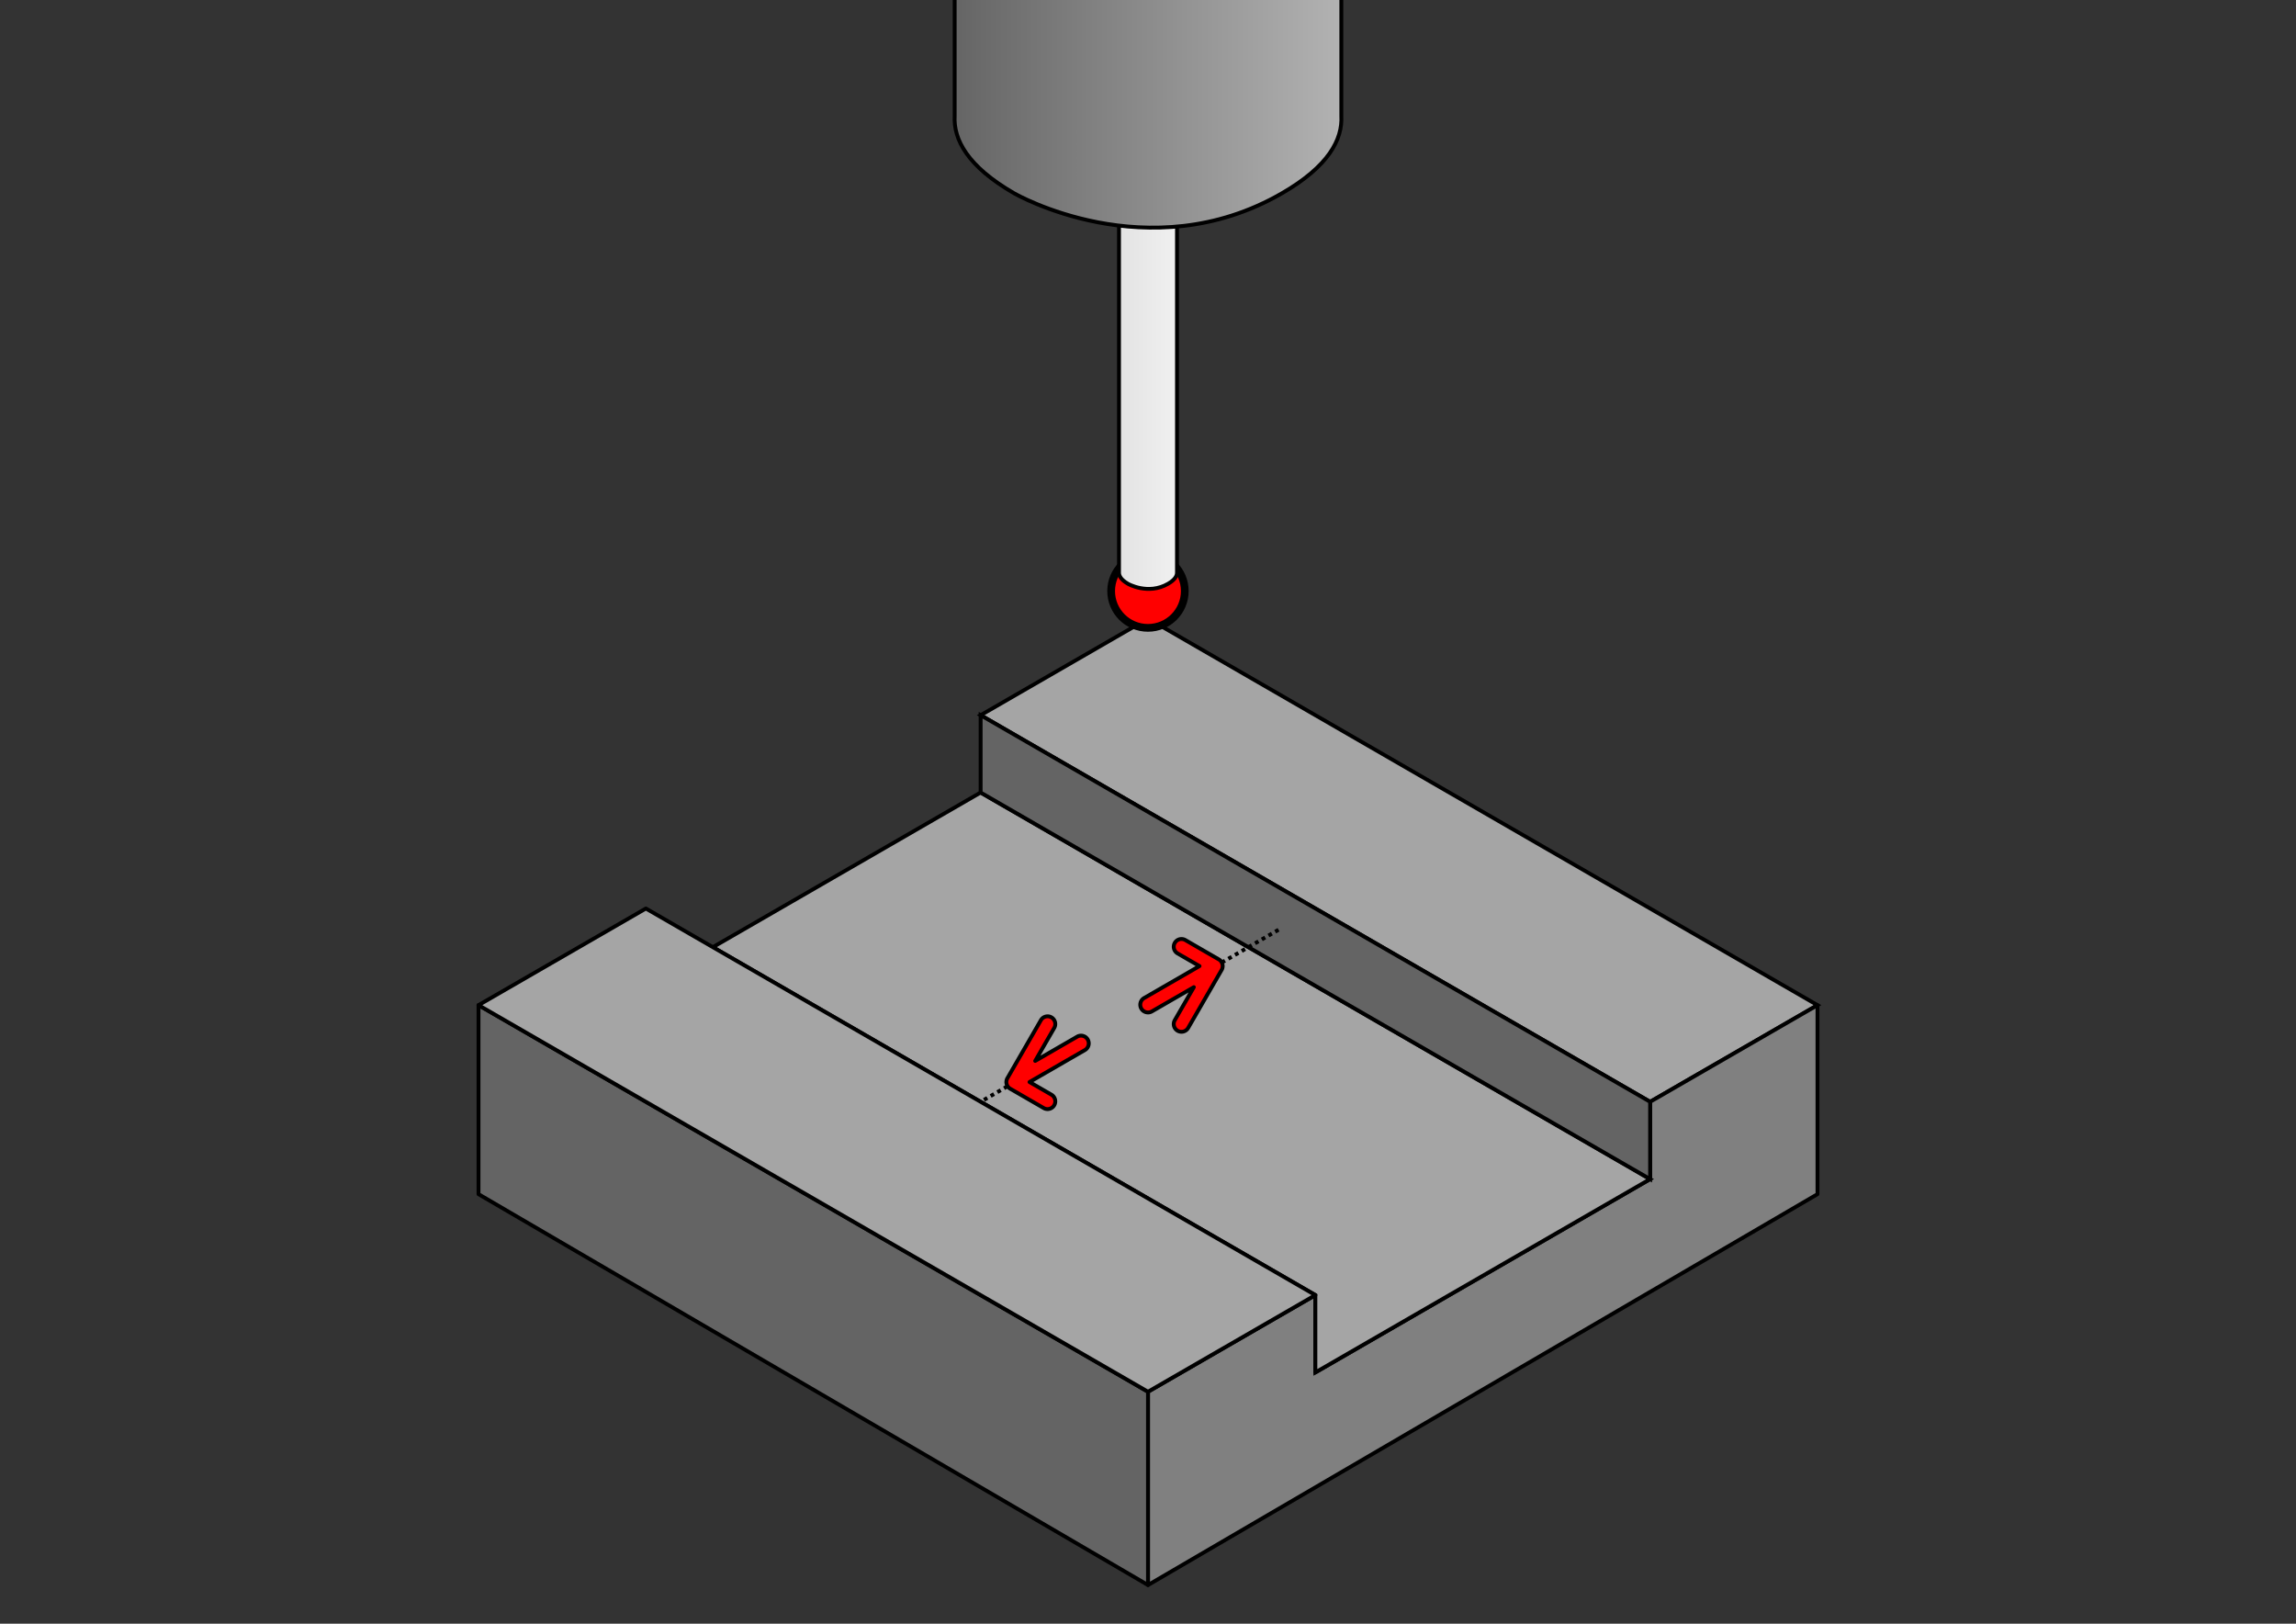 <?xml version="1.0" encoding="UTF-8" standalone="no"?>
<svg
   xmlns:osb="http://www.openswatchbook.org/uri/2009/osb"
   xmlns:dc="http://purl.org/dc/elements/1.1/"
   xmlns:cc="http://creativecommons.org/ns#"
   xmlns:rdf="http://www.w3.org/1999/02/22-rdf-syntax-ns#"
   xmlns:svg="http://www.w3.org/2000/svg"
   xmlns="http://www.w3.org/2000/svg"
   xmlns:xlink="http://www.w3.org/1999/xlink"
   xmlns:sodipodi="http://sodipodi.sourceforge.net/DTD/sodipodi-0.dtd"
   xmlns:inkscape="http://www.inkscape.org/namespaces/inkscape"
   width="297mm"
   height="210mm"
   viewBox="0 0 297 210"
   version="1.1"
   id="svg8"
   inkscape:version="1.0.2-2 (e86c870879, 2021-01-15)"
   sodipodi:docname="cycle.svg"
   inkscape:export-filename="C:\Users\smohekey\Documents\GitHub\Gladius_1.0.0-beta\src\server\probe-cycles\channel\thumbnail.png"
   inkscape:export-xdpi="20.700001"
   inkscape:export-ydpi="20.700001">
  <rect x="0" y="0" width="297" height="210" fill="#333333" stroke="none"/>
  <defs
     id="defs2">
    <linearGradient
       id="linearGradient898"
       osb:paint="solid">
      <stop
         style="stop-color:#000000;stop-opacity:1;"
         offset="0"
         id="stop896" />
    </linearGradient>
    <linearGradient
       id="linearGradient892"
       osb:paint="solid">
      <stop
         style="stop-color:#000000;stop-opacity:1;"
         offset="0"
         id="stop890" />
    </linearGradient>
    <linearGradient
       id="linearGradient886"
       osb:paint="solid">
      <stop
         style="stop-color:#000000;stop-opacity:1;"
         offset="0"
         id="stop884" />
    </linearGradient>
    <linearGradient
       id="linearGradient1032"
       osb:paint="solid">
      <stop
         style="stop-color:#646464;stop-opacity:1;"
         offset="0"
         id="stop1030" />
    </linearGradient>
    <linearGradient
       inkscape:collect="always"
       id="linearGradient1024">
      <stop
         style="stop-color:#646464;stop-opacity:1"
         offset="0"
         id="stop1020" />
      <stop
         style="stop-color:#b4b4b4;stop-opacity:1"
         offset="1"
         id="stop1022" />
    </linearGradient>
    <linearGradient
       inkscape:collect="always"
       id="linearGradient1016">
      <stop
         style="stop-color:#e4e4e4;stop-opacity:1"
         offset="0"
         id="stop1012" />
      <stop
         style="stop-color:#f0f0f0;stop-opacity:1"
         offset="1"
         id="stop1014" />
    </linearGradient>
    <linearGradient
       id="linearGradient956"
       osb:paint="solid">
      <stop
         style="stop-color:#969696;stop-opacity:1;"
         offset="0"
         id="stop954" />
    </linearGradient>
    <linearGradient
       id="linearGradient952"
       osb:paint="gradient">
      <stop
         style="stop-color:#808080;stop-opacity:1;"
         offset="0"
         id="stop948" />
      <stop
         style="stop-color:#808080;stop-opacity:0"
         offset="1"
         id="stop950" />
    </linearGradient>
    <linearGradient
       id="linearGradient940"
       osb:paint="gradient">
      <stop
         style="stop-color:#808080;stop-opacity:1;"
         offset="0"
         id="stop936" />
      <stop
         style="stop-color:#808080;stop-opacity:0.5"
         offset="1"
         id="stop938" />
    </linearGradient>
    <linearGradient
       id="linearGradient857">
      <stop
         style="stop-color:#808080;stop-opacity:1;"
         offset="0"
         id="stop925" />
    </linearGradient>
    <linearGradient
       id="linearGradient901"
       osb:paint="solid">
      <stop
         style="stop-color:#a5a5a5;stop-opacity:1;"
         offset="0"
         id="stop899" />
    </linearGradient>
    <linearGradient
       id="linearGradient893"
       osb:paint="solid">
      <stop
         style="stop-color:#a5a5a5;stop-opacity:1;"
         offset="0"
         id="stop891" />
    </linearGradient>
    <linearGradient
       id="linearGradient887"
       osb:paint="solid">
      <stop
         style="stop-color:#000000;stop-opacity:1;"
         offset="0"
         id="stop885" />
    </linearGradient>
    <linearGradient
       id="linearGradient881"
       osb:paint="solid">
      <stop
         style="stop-color:#a5a5a5;stop-opacity:1;"
         offset="0"
         id="stop879" />
    </linearGradient>
    <linearGradient
       id="Top"
       osb:paint="solid">
      <stop
         style="stop-color:#a5a5a5;stop-opacity:1;"
         offset="0"
         id="stop873" />
    </linearGradient>
    <linearGradient
       id="Left"
       osb:paint="solid">
      <stop
         style="stop-color:#646464;stop-opacity:1;"
         offset="0"
         id="stop867" />
    </linearGradient>
    <linearGradient
       id="linearGradient857-6">
      <stop
         style="stop-color:#808080;stop-opacity:1;"
         offset="0"
         id="stop855" />
    </linearGradient>
    <linearGradient
       id="Right"
       osb:paint="solid">
      <stop
         style="stop-color:#808080;stop-opacity:1;"
         offset="0"
         id="stop849" />
    </linearGradient>
    <linearGradient
       id="linearGradient841"
       osb:paint="solid">
      <stop
         style="stop-color:#ffffff;stop-opacity:1;"
         offset="0"
         id="stop839" />
    </linearGradient>
    <linearGradient
       inkscape:collect="always"
       xlink:href="#Right"
       id="linearGradient853"
       x1="142.894"
       y1="168.75"
       x2="233.827"
       y2="168.75"
       gradientUnits="userSpaceOnUse"
       gradientTransform="matrix(0.952,0,0,0.963,12.41,10)" />
    <linearGradient
       inkscape:collect="always"
       xlink:href="#Left"
       id="linearGradient871"
       x1="51.962"
       y1="168.75"
       x2="142.894"
       y2="168.75"
       gradientUnits="userSpaceOnUse"
       gradientTransform="matrix(0.952,0,0,0.963,12.41,10)" />
    <linearGradient
       inkscape:collect="always"
       xlink:href="#Top"
       id="linearGradient946"
       gradientUnits="userSpaceOnUse"
       x1="51.962"
       y1="135"
       x2="233.827"
       y2="135"
       gradientTransform="matrix(0.952,0,0,0.952,12.41,1.429)" />
    <linearGradient
       inkscape:collect="always"
       xlink:href="#linearGradient1016"
       id="linearGradient1018"
       x1="526.98"
       y1="168.189"
       x2="553.165"
       y2="168.189"
       gradientUnits="userSpaceOnUse"
       gradientTransform="matrix(0.265,0,0,0.265,5.606,2.5)" />
    <linearGradient
       inkscape:collect="always"
       xlink:href="#linearGradient1024"
       id="linearGradient1026"
       x1="441.878"
       y1="9.449"
       x2="638.268"
       y2="9.449"
       gradientUnits="userSpaceOnUse"
       gradientTransform="matrix(0.265,0,0,0.265,5.606,2.5)" />
    <linearGradient
       inkscape:collect="always"
       xlink:href="#Top"
       id="linearGradient888"
       x1="91.944"
       y1="150.038"
       x2="213.716"
       y2="150.038"
       gradientUnits="userSpaceOnUse"
       gradientTransform="translate(5.0946114e-6,-10)" />
    <linearGradient
       inkscape:collect="always"
       xlink:href="#Left"
       id="linearGradient894"
       x1="126.717"
       y1="132.5"
       x2="213.584"
       y2="132.5"
       gradientUnits="userSpaceOnUse"
       gradientTransform="translate(5.2838364e-6,-10)" />
    <linearGradient
       inkscape:collect="always"
       xlink:href="#Top"
       id="linearGradient900"
       x1="126.349"
       y1="121.25"
       x2="235.603"
       y2="121.25"
       gradientUnits="userSpaceOnUse"
       gradientTransform="translate(5.2838364e-6,-10)" />
  </defs>
  <sodipodi:namedview
     id="base"
     pagecolor="#ffffff"
     bordercolor="#666666"
     borderopacity="1.0"
     inkscape:pageopacity="0.0"
     inkscape:pageshadow="2"
     inkscape:zoom="1.5459226"
     inkscape:cx="561.25984"
     inkscape:cy="396.85039"
     inkscape:document-units="mm"
     inkscape:current-layer="layer1"
     inkscape:document-rotation="0"
     showgrid="true"
     inkscape:window-width="2446"
     inkscape:window-height="1417"
     inkscape:window-x="376"
     inkscape:window-y="-8"
     inkscape:window-maximized="1">
    <inkscape:grid
       type="axonomgrid"
       id="grid835"
       originx="148.5"
       originy="105" />
  </sodipodi:namedview>
  <g
     inkscape:label="Layer 1"
     inkscape:groupmode="layer"
     id="layer1">
    <path
       style="fill:url(#linearGradient900);fill-opacity:1;stroke:#000000;stroke-width:0.5;stroke-linecap:butt;stroke-linejoin:miter;stroke-miterlimit:4;stroke-dasharray:none;stroke-opacity:1"
       d="m 235.103,130 -21.651,12.5 -86.603,-50 21.651,-12.5 z"
       id="path882" />
    <circle
       style="fill:#ff0000;fill-opacity:1;stroke:#000000;stroke-width:1;stroke-linecap:round;stroke-linejoin:round;stroke-miterlimit:4;stroke-dasharray:none;stroke-opacity:1;paint-order:markers stroke fill"
       id="path1028"
       cx="148.495"
       cy="76.442"
       r="4.763" />
    <path
       style="fill:url(#linearGradient853);fill-opacity:1;stroke:#000000;stroke-width:0.5;stroke-linecap:butt;stroke-linejoin:round;stroke-miterlimit:4;stroke-dasharray:none;stroke-opacity:1"
       d="m 148.5,205 86.603,-50.556 0,-24.444 -21.651,12.5 v 10 l -43.301,25 0,-10 L 148.5,180 Z"
       id="path837"
       sodipodi:nodetypes="ccccccccc" />
    <path
       style="fill:url(#linearGradient871);fill-opacity:1;stroke:#000000;stroke-width:0.5;stroke-linecap:butt;stroke-linejoin:round;stroke-miterlimit:4;stroke-dasharray:none;stroke-opacity:1"
       d="m 148.5,205 v -25 l -86.603,-50 0,24.444 z"
       id="path847"
       sodipodi:nodetypes="ccccc" />
    <path
       id="path996"
       style="fill:url(#linearGradient1018);fill-opacity:1;stroke:#000000;stroke-width:0.5;stroke-linecap:butt;stroke-linejoin:miter;stroke-miterlimit:4;stroke-dasharray:none;stroke-opacity:1"
       d="m 145.902,75.5 c -0.905,-0.522 -1.179,-1.045 -1.153,-1.504 V 17.166 l 7.502,-3e-6 v 56.831 c 0.026,0.459 -0.248,0.981 -1.153,1.504 m 0,0 c -2.598,1.5 -5.196,0 -5.196,0 v 0"
       sodipodi:nodetypes="ccccccccc" />
    <path
       id="path1003"
       style="fill:url(#linearGradient1026);fill-opacity:1;stroke:#000000;stroke-width:0.5;stroke-linecap:butt;stroke-linejoin:miter;stroke-miterlimit:4;stroke-dasharray:none;stroke-opacity:1"
       d="M 123.492,-0.438 V 14.99 c -0.169,3.057 1.666,6.533 7.687,10.01 0,0 17.321,10 34.641,0 6.022,-3.477 7.857,-6.954 7.687,-10.01 V -0.562 Z"
       sodipodi:nodetypes="cccsccc" />
    <path
       style="fill:url(#linearGradient888);fill-opacity:1;stroke:#000000;stroke-width:0.5;stroke-linecap:butt;stroke-linejoin:miter;stroke-miterlimit:4;stroke-dasharray:none;stroke-opacity:1"
       d="m 170.151,177.5 43.301,-25 -86.603,-50 -34.641,20 77.942,45 z"
       id="path878" />
    <path
       style="fill:url(#linearGradient894);fill-opacity:1;stroke:#000000;stroke-width:0.5;stroke-linecap:butt;stroke-linejoin:miter;stroke-miterlimit:4;stroke-dasharray:none;stroke-opacity:1"
       d="m 213.452,152.5 v -10 l -86.603,-50 v 10 z"
       id="path880" />
    <path
       style="fill:url(#linearGradient946);fill-opacity:1;stroke:#000000;stroke-width:0.5;stroke-linecap:butt;stroke-linejoin:round;stroke-miterlimit:4;stroke-dasharray:none;stroke-opacity:1"
       d="M 61.897,130 148.5,180 170.151,167.5 83.548,117.5 Z"
       id="path861"
       sodipodi:nodetypes="ccccc" />
    <path
       style="fill:none;stroke:#000000;stroke-width:0.5;stroke-linecap:butt;stroke-linejoin:miter;stroke-miterlimit:4;stroke-dasharray:0.5, 0.5;stroke-dashoffset:0;stroke-opacity:1"
       d="m 131.179,140 -4.33,2.5"
       id="path892" />
    <path
       style="fill:none;stroke:#000000;stroke-width:0.5;stroke-linecap:butt;stroke-linejoin:miter;stroke-miterlimit:4;stroke-dasharray:0.5, 0.5;stroke-dashoffset:0;stroke-opacity:1"
       d="m 157.16,125 8.66,-5"
       id="path894" />
    <path
       style="color:#000000;font-style:normal;font-variant:normal;font-weight:normal;font-stretch:normal;font-size:medium;line-height:normal;font-family:sans-serif;font-variant-ligatures:normal;font-variant-position:normal;font-variant-caps:normal;font-variant-numeric:normal;font-variant-alternates:normal;font-variant-east-asian:normal;font-feature-settings:normal;font-variation-settings:normal;text-indent:0;text-align:start;text-decoration:none;text-decoration-line:none;text-decoration-style:solid;text-decoration-color:#000000;letter-spacing:normal;word-spacing:normal;text-transform:none;writing-mode:lr-tb;direction:ltr;text-orientation:mixed;dominant-baseline:auto;baseline-shift:baseline;text-anchor:start;white-space:normal;shape-padding:0;shape-margin:0;inline-size:0;clip-rule:nonzero;display:inline;overflow:visible;visibility:visible;opacity:1;isolation:auto;mix-blend-mode:normal;color-interpolation:sRGB;color-interpolation-filters:linearRGB;solid-color:#000000;solid-opacity:1;vector-effect:none;fill:#ff0000;fill-opacity:1;fill-rule:nonzero;stroke:#000000;stroke-width:0.5;stroke-linecap:round;stroke-linejoin:round;stroke-miterlimit:4;stroke-dasharray:none;stroke-dashoffset:0;stroke-opacity:1;color-rendering:auto;image-rendering:auto;shape-rendering:auto;text-rendering:auto;enable-background:accumulate;stop-color:#000000;stop-opacity:1"
       d="m 152.85,121.446 a 1,1 0 0 0 -0.885,0.5 1,1 0 0 0 0.365,1.365 l 2.832,1.635 L 148,129.081 a 1,1 0 0 0 -0.365,1.365 A 1,1 0 0 0 149,130.811 l 5.43,-3.135 -2.465,4.27 a 1,1 0 0 0 0.365,1.365 1,1 0 0 0 1.365,-0.365 l 4.32,-7.484 a 1,1 0 0 0 0.01,-0.016 1,1 0 0 0 0.031,-0.057 1,1 0 0 0 0.008,-0.018 1,1 0 0 0 0.033,-0.078 1,1 0 0 0 0.025,-0.08 1,1 0 0 0 0.016,-0.062 1,1 0 0 0 0.004,-0.019 1,1 0 0 0 0.01,-0.065 1,1 0 0 0 0.002,-0.018 1,1 0 0 0 0,-0.012 1,1 0 0 0 0.006,-0.072 1,1 0 0 0 -0.002,-0.084 1,1 0 0 0 -0.01,-0.084 1,1 0 0 0 -0.012,-0.064 1,1 0 0 0 -0.004,-0.018 1,1 0 0 0 -0.018,-0.062 1,1 0 0 0 -0.006,-0.019 1,1 0 0 0 -0.021,-0.061 1,1 0 0 0 -0.008,-0.018 1,1 0 0 0 -0.027,-0.059 1,1 0 0 0 -0.025,-0.047 1,1 0 0 0 -0.006,-0.008 1,1 0 0 0 -0.019,-0.035 1,1 0 0 0 -0.021,-0.031 1,1 0 0 0 -0.027,-0.037 1,1 0 0 0 -0.002,-0.004 1,1 0 0 0 -0.051,-0.06 1,1 0 0 0 -0.049,-0.051 1,1 0 0 0 -0.01,-0.01 1,1 0 0 0 -0.029,-0.025 1,1 0 0 0 -0.035,-0.029 1,1 0 0 0 -0.031,-0.023 1,1 0 0 0 -0.016,-0.01 1,1 0 0 0 -0.055,-0.035 1,1 0 0 0 -0.072,-0.041 l -4.273,-2.469 a 1,1 0 0 0 -0.48,-0.134 z"
       id="path904" />
    <path
       style="color:#000000;font-style:normal;font-variant:normal;font-weight:normal;font-stretch:normal;font-size:medium;line-height:normal;font-family:sans-serif;font-variant-ligatures:normal;font-variant-position:normal;font-variant-caps:normal;font-variant-numeric:normal;font-variant-alternates:normal;font-variant-east-asian:normal;font-feature-settings:normal;font-variation-settings:normal;text-indent:0;text-align:start;text-decoration:none;text-decoration-line:none;text-decoration-style:solid;text-decoration-color:#000000;letter-spacing:normal;word-spacing:normal;text-transform:none;writing-mode:lr-tb;direction:ltr;text-orientation:mixed;dominant-baseline:auto;baseline-shift:baseline;text-anchor:start;white-space:normal;shape-padding:0;shape-margin:0;inline-size:0;clip-rule:nonzero;display:inline;overflow:visible;visibility:visible;opacity:1;isolation:auto;mix-blend-mode:normal;color-interpolation:sRGB;color-interpolation-filters:linearRGB;solid-color:#000000;solid-opacity:1;vector-effect:none;fill:#ff0000;fill-opacity:1;fill-rule:nonzero;stroke:#000000;stroke-width:0.5;stroke-linecap:round;stroke-linejoin:round;stroke-miterlimit:4;stroke-dasharray:none;stroke-dashoffset:0;stroke-opacity:1;color-rendering:auto;image-rendering:auto;shape-rendering:auto;text-rendering:auto;enable-background:accumulate;stop-color:#000000;stop-opacity:1"
       d="m 135.529,131.446 a 1,1 0 0 0 -0.885,0.5 l -4.322,7.484 -0.01,0.016 a 1,1 0 0 0 -0.016,0.033 1,1 0 0 0 -0.014,0.023 1,1 0 0 0 -0.008,0.018 1,1 0 0 0 -0.033,0.078 1,1 0 0 0 -0.025,0.08 1,1 0 0 0 -0.018,0.072 1,1 0 0 0 -0.008,0.047 1,1 0 0 0 -0.006,0.039 1,1 0 0 0 0,0.018 1,1 0 0 0 -0.006,0.072 1,1 0 0 0 0.002,0.084 1,1 0 0 0 0.01,0.084 1,1 0 0 0 0.014,0.072 1,1 0 0 0 0.002,0.01 1,1 0 0 0 0.018,0.062 1,1 0 0 0 0.023,0.066 1,1 0 0 0 0.01,0.027 1,1 0 0 0 0.002,0.004 1,1 0 0 0 0.027,0.059 1,1 0 0 0 0.014,0.027 1,1 0 0 0 0.012,0.023 1,1 0 0 0 0.019,0.029 1,1 0 0 0 0.006,0.01 1,1 0 0 0 0.021,0.031 1,1 0 0 0 0.043,0.059 1,1 0 0 0 0.008,0.01 1,1 0 0 0 0.029,0.033 1,1 0 0 0 0.049,0.051 1,1 0 0 0 0.029,0.027 1,1 0 0 0 0.019,0.016 1,1 0 0 0 0.043,0.033 1,1 0 0 0 0.033,0.025 1,1 0 0 0 0.035,0.021 1,1 0 0 0 0.088,0.051 l 4.273,2.469 a 1,1 0 0 0 1.365,-0.366 1,1 0 0 0 -0.365,-1.365 l -2.832,-1.635 7.162,-4.135 a 1,1 0 0 0 0.365,-1.365 1,1 0 0 0 -1.365,-0.365 l -5.43,3.135 2.465,-4.27 a 1,1 0 0 0 -0.365,-1.365 1,1 0 0 0 -0.48,-0.135 z"
       id="path908" />
  </g>
</svg>
